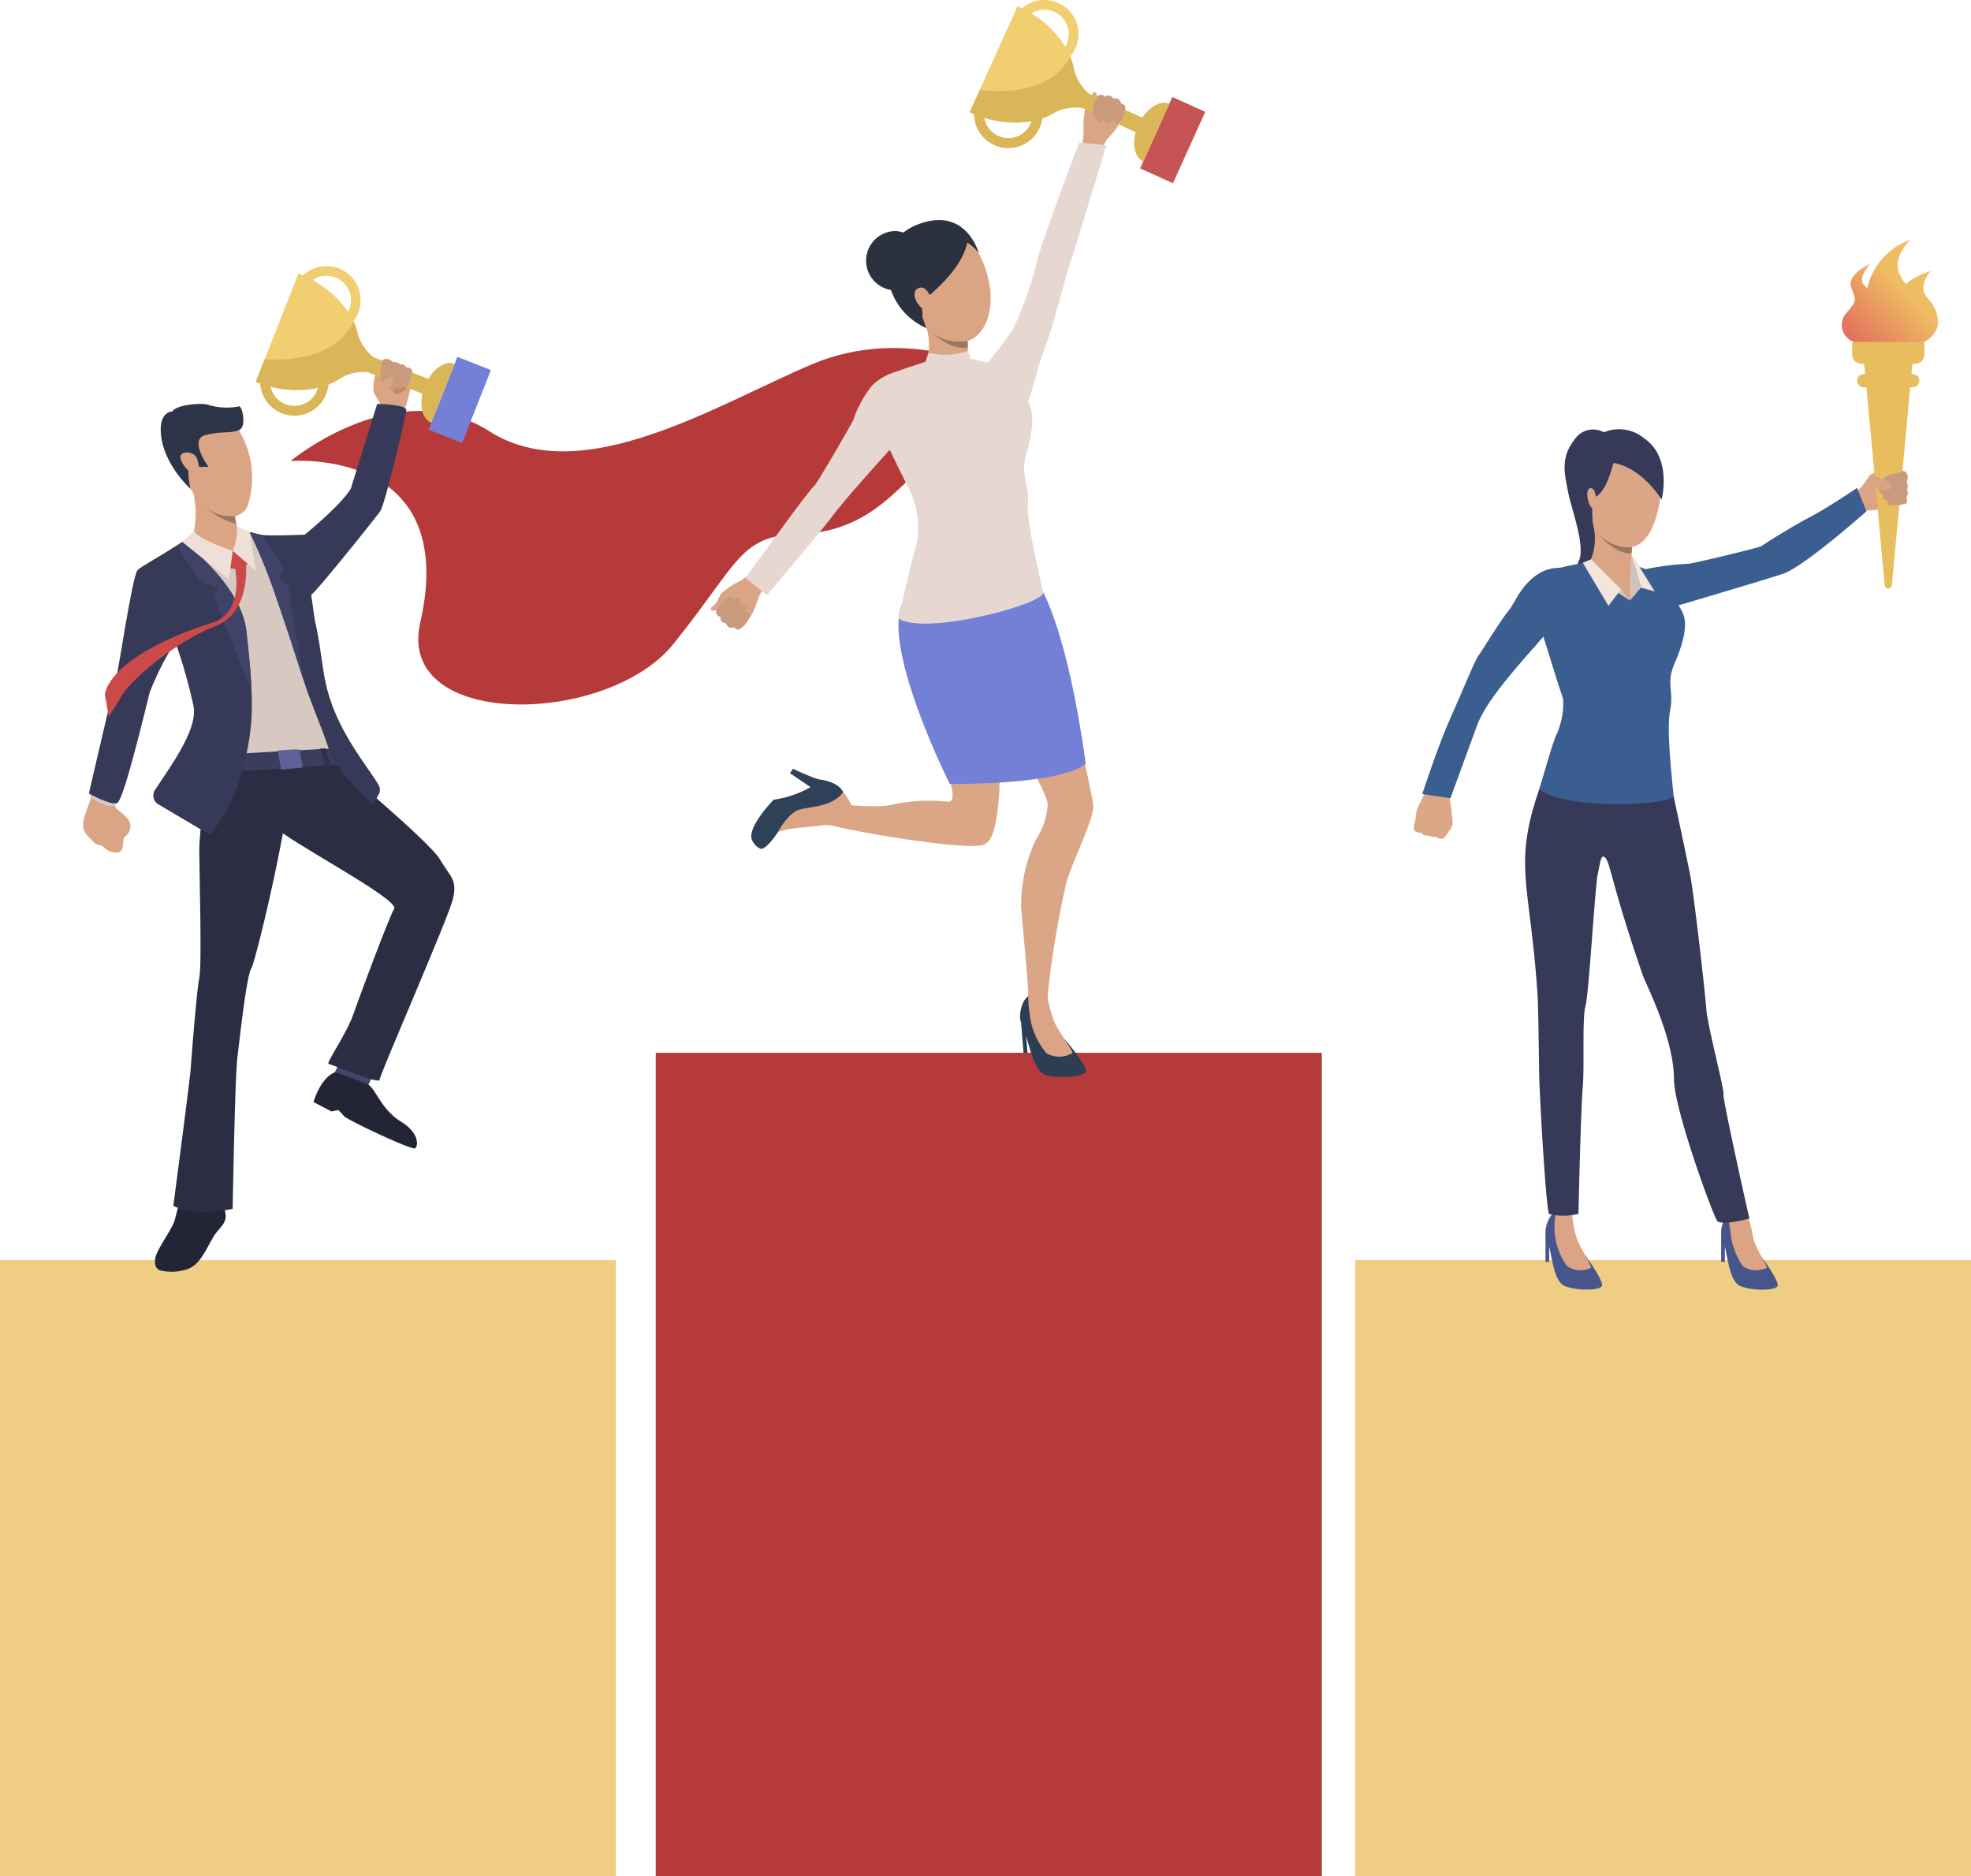 <svg xmlns="http://www.w3.org/2000/svg" xmlns:xlink="http://www.w3.org/1999/xlink" width="175.624" height="167.137" viewBox="0 0 175.624 167.137"><defs><style>.a{fill:#b63a3a;}.b{fill:#efcd82;}.c{fill:#dba585;}.d{fill:url(#a);}.e{fill:#e8bd5d;}.f{fill:#c99a7d;}.g{fill:#363957;}.h{fill:#dba686;}.i{fill:#3b5e90;}.j{fill:#47558d;}.k{fill:#cfc3bc;}.l{fill:#f3e4dc;}.m{fill:#997761;}.n{fill:#dca787;}.o{fill:#8ec2b6;}.p{fill:#e6d8d1;}.q{fill:#7380d6;}.r{fill:#2c323d;}.s{fill:#2c3d54;}.t{fill:#2f4159;}.u{fill:#c75454;}.v{fill:#f1ce6f;}.w{fill:#dab659;}.x{fill:#bd8a6d;}.y{fill:#232536;}.z{fill:#42466c;}.aa{fill:#2b2d43;}.ab{fill:#d7c9c2;}.ac{fill:#3a3d5d;}.ad{fill:#2e3048;}.ae{fill:#2c3548;}.af{fill:#404367;}.ag{fill:#5d629a;}.ah{fill:#cb4949;}.ai{fill:#eee0d7;}</style><linearGradient id="a" x1="0.636" y1="0.507" x2="-0.205" y2="1.35" gradientUnits="objectBoundingBox"><stop offset="0" stop-color="#eebe63"/><stop offset="1" stop-color="#dc3b57"/></linearGradient></defs><g transform="translate(-147.323 -421.365)"><g transform="translate(147.323 421.365)"><rect class="a" width="59.348" height="73.349" transform="translate(58.43 93.788)"/><rect class="b" width="54.875" height="54.876" transform="translate(0 112.262)"/><rect class="b" width="54.875" height="54.876" transform="translate(120.749 112.262)"/><g transform="translate(165.54 41.834)"><path class="c" d="M1239.715,754.624s.93-1.319,1.068-1.475a3.275,3.275,0,0,1,1.359-.417,3.806,3.806,0,0,1,1.682.114.586.586,0,0,1,.242.426,1.13,1.13,0,0,1-.081.564.683.683,0,0,1,.044.659.594.594,0,0,1-.067.66.5.5,0,0,1-.029.55,4.5,4.5,0,0,0-.755.264,13.513,13.513,0,0,1-2.884.369S1239.427,756.291,1239.715,754.624Z" transform="translate(-1239.657 -752.69)"/></g><g transform="translate(164.104 21.353)"><path class="d" d="M1241.575,676.813c-.871-.95.318-2.337.318-2.337a6.788,6.788,0,0,0-2.207,1.163,4.778,4.778,0,0,1-.544-.85c-.723-1.55.973-3.1.973-3.1a5.929,5.929,0,0,0-3.856,4.327,2.386,2.386,0,0,0-.207-.2c-.792-.655.464-1.963.464-1.963s-2.049.861-1.7,2.032.687,1.065-.4,2.3-.019,3.131,1.984,2.7c.364-.079.7.363.865.127a2.14,2.14,0,0,0,2.246-.037,1.882,1.882,0,0,0,1.751-.131C1243.4,679.661,1242.448,677.764,1241.575,676.813Z" transform="translate(-1233.979 -671.688)"/><path class="e" d="M1237.657,707.878v.965a.817.817,0,0,0,.818.817h.11a.162.162,0,0,1,.161.147l1.811,19.581a.322.322,0,0,0,.641,0l1.811-19.581a.161.161,0,0,1,.161-.147h.11a.818.818,0,0,0,.817-.817v-.965a.162.162,0,0,0-.161-.162h-6.117A.161.161,0,0,0,1237.657,707.878Z" transform="translate(-1236.727 -698.607)"/><path class="e" d="M1244.387,720.231h-4.372a.587.587,0,0,1-.586-.587h0a.586.586,0,0,1,.586-.586h4.372a.586.586,0,0,1,.586.586h0A.587.587,0,0,1,1244.387,720.231Z" transform="translate(-1238.051 -707.082)"/></g><g transform="translate(167.41 41.989)"><path class="f" d="M1249.178,753.327s-1.665.327-1.647.6a.433.433,0,0,0,.194.364l-.625.446s-.246.529.4.643c0,0-.282.469.357.505,0,0-.047.393.245.462a5.68,5.68,0,0,0,1.356-.187s.2-.154.029-.55a.585.585,0,0,0,.067-.66.643.643,0,0,0-.044-.659s.349-.652-.16-.99C1249.352,753.3,1249.248,753.313,1249.178,753.327Z" transform="translate(-1247.054 -753.304)"/></g><g transform="translate(166.379 42.277)"><path class="c" d="M1243.314,754.442a5.751,5.751,0,0,1,1.654.765c.121.1.22.219.173.37s-.326.272-.818.157a4.3,4.3,0,0,0-1.181-.037S1242.671,755.431,1243.314,754.442Z" transform="translate(-1242.976 -754.442)"/></g><g transform="translate(139.412 38.265)"><path class="g" d="M1139.832,738.828a1.987,1.987,0,0,0-2.667.7c-1.264,1.6-.809,3.136-.545,4.572s1.537,4.682,1,6.118a2.11,2.11,0,0,0,.15,2.182s4.348,1.113,3.841-5.427S1139.832,738.828,1139.832,738.828Z" transform="translate(-1136.319 -738.576)"/></g><path class="h" d="M1232.529,756.167a14.51,14.51,0,0,1-3.412,2.571c-1.3.481,1.07,1.858,1.07,1.858l2.85-2.915Z" transform="translate(-1065.952 -713.454)"/><g transform="translate(145.018 43.466)"><path class="i" d="M1158.495,768.593s-.064-1.718,1.262-2.132a23.828,23.828,0,0,1,4.188-.562c.592-.064,6.339-1.445,6.5-1.58s2.545-1.65,4.309-2.581,4.185-2.595,4.185-2.595l.848,2.084s-5.561,4.944-7.448,5.571c-2.017.671-11.775,3.539-11.775,3.539S1158.417,771.225,1158.495,768.593Z" transform="translate(-1158.493 -759.144)"/></g><g transform="translate(153.358 107.964)"><path class="j" d="M1194.955,1018.061s1.791,2.411,1.545,2.794-2.129.436-3.274,0-1.174-3.263-1.693-4.477c-.217-.508.248-2.009.9-2.117a2.75,2.75,0,0,1,1.363.211S1193.12,1016.181,1194.955,1018.061Z" transform="translate(-1191.478 -1014.237)"/></g><g transform="translate(153.898 107.929)"><path class="c" d="M1195.4,1014.349a11.412,11.412,0,0,1,.515,2.007c.114.814,1.275,2.54,1.221,2.759a2.11,2.11,0,0,1-2.13-.147,6.626,6.626,0,0,1-1.119-3.18,7.827,7.827,0,0,0-.278-1.362S1194.83,1013.749,1195.4,1014.349Z" transform="translate(-1193.613 -1014.101)"/></g><g transform="translate(153.364 109.891)"><path class="j" d="M1191.5,1021.86v2.524h.328v-1.951Z" transform="translate(-1191.502 -1021.86)"/></g><g transform="translate(137.705 107.965)"><path class="j" d="M1133.109,1018.1s1.727,2.371,1.481,2.753-2.129.436-3.276,0-1.173-3.263-1.692-4.477c-.217-.508.247-2.009.9-2.117a2.932,2.932,0,0,1,1.419.233A3.544,3.544,0,0,0,1133.109,1018.1Z" transform="translate(-1129.568 -1014.242)"/></g><g transform="translate(138.513 107.875)"><path class="c" d="M1134.331,1014.232a16.245,16.245,0,0,0,.355,1.911c.218.792,1.392,2.594,1.338,2.812a2.11,2.11,0,0,1-2.13-.147,5.886,5.886,0,0,1-1.119-3.18,5.245,5.245,0,0,1,.137-1.63A1.332,1.332,0,0,1,1134.331,1014.232Z" transform="translate(-1132.766 -1013.888)"/></g><g transform="translate(137.71 109.891)"><path class="j" d="M1129.59,1021.86v2.524h.328v-1.951Z" transform="translate(-1129.59 -1021.86)"/></g><g transform="translate(135.899 63.755)"><path class="g" d="M1135.234,844.6s1.536,7.149,1.89,8.95,1.341,10.519,1.447,12,1.6,7.069,1.533,7.6,2.3,11.036,2.3,11.036-2.445.665-2.857.217c-.349-.38-3.862-9.988-3.862-12.635,0-3.659-2.492-8.431-2.782-9.272-2.695-7.813-2.878-9.913-3.3-10.408s-.461.305-.707,1.4-.776,10.554-1.094,11.754-.071,5.259-.247,7.306-.38,11.219-.38,11.219a5.475,5.475,0,0,1-2.612.015c-.243-.114-.855-10.218-.891-12.654s-.073-5.793-.141-6.846c-.655-10.092-2.262-11.534.27-18.677C1128.545,832.23,1135.234,844.6,1135.234,844.6Z" transform="translate(-1122.428 -839.388)"/></g><g transform="translate(136.76 49.833)"><path class="i" d="M1133.8,784.413a16.712,16.712,0,0,0,2.161.869c.557.112,2.718,2.92,3.1,3.944s0,2.562-.779,4.367-.045,2.406-.4,4.211.234,6.522.3,7.525-9.876,1.307-11.948-.52c0,0,1.247-4.4,1.514-4.842a6.818,6.818,0,0,0,.6-3.232c-.245-.624-1.877-5.929-1.877-5.929s-1.334-4.074-.129-5.01c1.048-.814,3.9-1.1,4.414-1.281A8.759,8.759,0,0,1,1133.8,784.413Z" transform="translate(-1125.83 -784.329)"/></g><g transform="translate(145.194 49.346)"><path class="k" d="M1159.234,786.549l.974-1.141-.846-3.006A19.81,19.81,0,0,0,1159.234,786.549Z" transform="translate(-1159.187 -782.402)"/></g><g transform="translate(141.677 45.871)"><path class="c" d="M1149.1,770.852a38.14,38.14,0,0,0-.253,3.9s-1.668,1.671-3.563-1.95a4.973,4.973,0,0,0,.2-3.526C1144.877,767.244,1149.1,770.852,1149.1,770.852Z" transform="translate(-1145.28 -768.656)"/></g><g transform="translate(143.321 51.967)"><path class="c" d="M1153.7,792.767v1.526l-1.919-1.433Z" transform="translate(-1151.783 -792.767)"/></g><g transform="translate(141.761 49.834)"><path class="k" d="M1149.09,787.99l-.8-.985-2.683-2.674.167,1.586Z" transform="translate(-1145.61 -784.331)"/></g><g transform="translate(145.368 49.346)"><path class="l" d="M1160.725,785.408l1.228.339-2.075-3.345Z" transform="translate(-1159.879 -782.402)"/></g><g transform="translate(141.03 49.834)"><path class="l" d="M1146.133,787l-1.122,1.47-2.292-3.842.731-.3Z" transform="translate(-1142.72 -784.331)"/></g><g transform="translate(142.314 47.437)"><path class="m" d="M1150.911,776.129l-.059.579s-1.321.258-3.055-1.857A3.765,3.765,0,0,0,1150.911,776.129Z" transform="translate(-1147.797 -774.852)"/></g><g transform="translate(140.831 38.474)"><path class="h" d="M1146.194,749.686c.521-.019,1.978-.19,2.7-3.546.878-4.1-1.062-6.227-2.723-6.621s-3.193.184-4.044,2.327c0,0-.622,1.671.387,4.647S1145.635,749.707,1146.194,749.686Z" transform="translate(-1141.934 -739.404)"/></g><g transform="translate(140.366 38.249)"><path class="g" d="M1143.485,741.511s2.231.139,4.3,3.255c0,0,.971-3.749-1.566-5.459a3.46,3.46,0,0,0-4.932.505s-.888.2-.917,1.889-1.161,4.227,1.325,5.432a8.257,8.257,0,0,1-.018-2.363C1141.9,744.331,1142.66,744.628,1143.485,741.511Z" transform="translate(-1140.093 -738.511)"/></g><g transform="translate(141.43 43.48)"><path class="h" d="M1144.948,759.481c-.113-.292-.42-.41-.588-.1s.032,1.525.482,1.658S1145.176,760.072,1144.948,759.481Z" transform="translate(-1144.301 -759.199)"/></g><g transform="translate(125.981 70.534)"><path class="n" d="M1083.252,869.635a1.445,1.445,0,0,1-.043-.458s.081-.268.126-.463a1.41,1.41,0,0,0,.03-.151,2.625,2.625,0,0,1,.138-.83c.136-.349.74-1.531.74-1.531l1.1.336,1,.015a17.154,17.154,0,0,1,.319,2.574.91.91,0,0,1-.031.094,3.4,3.4,0,0,1-.368.586c-.027.052-.323.546-.494.572a.561.561,0,0,1-.524-.155,1.352,1.352,0,0,1-.731-.122.837.837,0,0,1-.7-.248S1083.372,869.867,1083.252,869.635Z" transform="translate(-1083.201 -866.201)"/></g><path class="i" d="M1100.791,787.694s-2.419-.991-4.148.03-2.244,2.757-2.812,3.393-2.376,3.592-2.71,4.056-1.477,3.326-2.5,5.593-2.462,6.659-2.462,6.659l2.51.374s1.512-4.14,2.394-6.537,4.3-6,5.681-7.622S1102.279,789.509,1100.791,787.694Z" transform="translate(-959.431 -736.687)"/><g transform="translate(25.898 0)"><path class="a" d="M639.227,711.985s-8.184-4.29-16.68-.705-20.545,11.25-28.8,5.985-17.7,2.656-17.7,2.656,15.128-1.3,11.545,14.408c-2.174,9.527,16.664,9.215,22.563,1.884s5.882-9.652,11.261-9.8c9.147-.259,10.324-9.1,14.879-6.4S639.227,711.985,639.227,711.985Z" transform="translate(-576.047 -678.848)"/><g transform="translate(60.294 53.141)"><path class="h" d="M814.627,802.544s2.884,6.263,3.883,7.512,3.252,5.176,3.158,5.932a6.337,6.337,0,0,1-1.074,3.128,13.9,13.9,0,0,0-1.287,5.989c.076,1.107.738,7.587.615,8.125s1.74.664,1.729-.069a81.406,81.406,0,0,1,1.687-10.25c.58-2.033,2.533-5.814,2.4-6.936s-1.378-6.506-1.851-8.122c-.845-2.884-2.477-7.915-2.765-8.562C820.8,798.57,813.522,793.957,814.627,802.544Z" transform="translate(-814.513 -797.409)"/></g><g transform="translate(47.667 51.961)"><path class="h" d="M774.253,793.082s-2.229,2.665-1.469,5.664,2.626,9.619,2.739,10.7.8,2.788-.068,2.755a15.45,15.45,0,0,0-4.953.26c-1.589.354-3.833-.067-5.454.037-.642.041-.607,1.267-.045,1.737.441.368,11.461,2.282,13.478,1.846.877-.19,1.292-1.259,1.556-4.527.119-1.473-.054-6.53.153-8.286a29.854,29.854,0,0,0,0-4.477S783.3,791.05,774.253,793.082Z" transform="translate(-764.573 -792.742)"/></g><g transform="translate(54.429 52.34)"><path class="o" d="M804.832,797.266a20.854,20.854,0,0,1-5.778,4.251,3.66,3.66,0,0,1-.678.128,9.884,9.884,0,0,0-2.575-4.03,4.939,4.939,0,0,0-4.483-1.233c0-.055.035-.146.044-.2h0a5.56,5.56,0,0,1,.932-1.929l0,0,0,0c6.745,2.212,11.315,1.506,11.85,1.412l.053-.01C804.389,796.045,804.832,797.266,804.832,797.266Z" transform="translate(-791.318 -794.243)"/></g><g transform="translate(70.572 8.194)"><path class="c" d="M855.191,624.467a2.337,2.337,0,0,1,.022-.823,3.808,3.808,0,0,0,.015-.976,8.957,8.957,0,0,1,.169-1.563,6.7,6.7,0,0,0,.552-.848c.05-.215.1-.664.282-.611s.254.468.254.468a.276.276,0,0,1,.234-.2.477.477,0,0,1,.448.182s.187-.157.332-.123a.6.6,0,0,1,.414.258.557.557,0,0,1,.377.039.508.508,0,0,1,.275.4s.356.08.389.281a1.757,1.757,0,0,1-.069.525,5.876,5.876,0,0,1-1.364,2.187,2.608,2.608,0,0,0-.724,1.9Z" transform="translate(-855.164 -619.642)"/></g><g transform="translate(37.434 51.063)"><path class="c" d="M727.815,789.192a2.32,2.32,0,0,0-.705.423,3.778,3.778,0,0,1-.842.493,8.9,8.9,0,0,0-1.277.916,6.785,6.785,0,0,1-.468.9c-.163.149-.53.411-.394.546s.533-.008.533-.008a.275.275,0,0,0-.056.3c.162.3.378.3.378.3s-.043.24.056.35a.6.6,0,0,0,.428.233.558.558,0,0,0,.22.31.506.506,0,0,0,.486.042s.245.271.436.2a1.718,1.718,0,0,0,.423-.318,5.87,5.87,0,0,0,1.234-2.263,2.609,2.609,0,0,1,1.3-1.567Z" transform="translate(-724.099 -789.192)"/></g><g transform="translate(37.918 53.188)"><path class="f" d="M726.134,798.607s.759-.995,1.19-1.01.176.36.176.36.245-.375.569-.211,0,.587,0,.587a.362.362,0,0,1,.52.043c.256.277-.091.567-.091.567s.558-.124.485.336a1.877,1.877,0,0,1-.945,1.2s-.208.081-.436-.2a.5.5,0,0,1-.706-.352s-.63-.086-.485-.583A.437.437,0,0,1,726.134,798.607Z" transform="translate(-726.014 -797.597)"/></g><path class="p" d="M821.816,657.038a37.11,37.11,0,0,0,2.226-2.99,30.108,30.108,0,0,0,2.1-5.889c.27-1.406,3.794-10.721,3.794-10.721l2.426.246s-2.868,9.445-3.138,10.223c-.4,1.147-1.524,5.382-1.825,6.343-.242.772-.988,2.673-1.258,3.791-.244,1.007-1.064,3.5-1.064,3.5Z" transform="translate(-759.675 -624.745)"/><path class="q" d="M806.928,808.129s-1.472,1.8-12.119,1.8c0,0-6.362-12.681-4.075-16.353,2.011-3.229,12.236-1.038,12.236-1.038S805.3,796.247,806.928,808.129Z" transform="translate(-736.081 -740.088)"/><g transform="translate(51.983 31.68)"><path class="p" d="M789.426,712.532a17.349,17.349,0,0,0,2.321.6c.583.04,3.159,2.621,3.68,3.617s.338,2.616-.221,4.561.271,2.461.145,4.351,1.17,6.943,1.37,7.957-10.55,3.913-12.906,2.321c0,0,1.364-5.968,1.578-6.458a7.705,7.705,0,0,0-.554-4.916c-.34-.6-2.068-4.205-2.068-4.205s-1.888-4.324-.781-5.438c.962-.969,3.836-1.64,4.336-1.89A9,9,0,0,1,789.426,712.532Z" transform="translate(-781.641 -712.531)"/></g><g transform="translate(53.561 19.953)"><path class="c" d="M789.438,667.115c.834-.621,4.026-2.5,6.2,1.65s.72,8.036-1.772,7.9-4.818-2.753-5.671-5.034A3.632,3.632,0,0,1,789.438,667.115Z" transform="translate(-787.885 -666.15)"/></g><g transform="translate(53.147 19.604)"><path class="r" d="M794.417,667.734s-1-3.82-4.787-2.787-3.835,4.428-2.83,6.579a5.761,5.761,0,0,0,2.923,2.855s-.7-1.776-.12-2.474,3.2-2.544,3.79-5.129A3.513,3.513,0,0,1,794.417,667.734Z" transform="translate(-786.245 -664.771)"/></g><g transform="translate(51.292 20.583)"><path class="r" d="M784.143,671.678a2.641,2.641,0,1,1-2.568-3.037A2.824,2.824,0,0,1,784.143,671.678Z" transform="translate(-778.909 -668.641)"/></g><g transform="translate(56.295 27.894)"><path class="c" d="M802.707,699.353a39.448,39.448,0,0,0,.256,4.015s-1.481,1.924-3.894-1.521a5.115,5.115,0,0,0-.263-3.625C797.926,696.226,802.707,699.353,802.707,699.353Z" transform="translate(-798.698 -697.556)"/></g><g transform="translate(58.615 33.705)"><path class="c" d="M809.816,720.542l.2,1.558-2.147-1.211Z" transform="translate(-807.87 -720.542)"/></g><g transform="translate(55.593 25.62)"><path class="c" d="M796.962,688.774a.6.6,0,0,0-.93.02c-.2.279-.17.918.483,1.555S798.8,691.064,796.962,688.774Z" transform="translate(-795.922 -688.565)"/></g><g transform="translate(56.977 29.468)"><path class="m" d="M804.74,704.674l.016.6s-1.314.438-3.362-1.491A3.871,3.871,0,0,0,804.74,704.674Z" transform="translate(-801.394 -703.782)"/></g><path class="p" d="M800.015,711.026a6.2,6.2,0,0,0,3.52-.164l.262.86.456,3.531s-2.622-.9-3.572-2.114c-.074-.094-.943-1.3-.943-1.3Z" transform="translate(-743.179 -679.604)"/><g transform="translate(40.518 33.091)"><path class="p" d="M749.839,718.112a4.874,4.874,0,0,0-2.277,1.291,10.017,10.017,0,0,0-1.639,3.009c-.245.536-3.281,5.75-3.459,5.861s-1.619,2.009-2.777,3.6c-1.244,1.713-3.388,4.627-3.388,4.627l1.924,1.531s4.787-5.636,5.969-7.207c1.262-1.679,5.764-6.608,5.764-6.608S753.523,719.458,749.839,718.112Z" transform="translate(-736.299 -718.112)"/></g><path class="s" d="M837.106,941.789c-2.148-1.877-1.574-3.8-1.574-3.8a3.189,3.189,0,0,0-1.557-.131c-.7.174-1.071,1.838-.792,2.37l.217,2.727h.355l-.116-1.482c.414,1.408.808,3.175,1.761,3.454,1.278.373,3.312.152,3.545-.283S837.106,941.789,837.106,941.789Z" transform="translate(-768.099 -849.164)"/><g transform="translate(65.717 88.485)"><path class="c" d="M837.676,937.555a17.582,17.582,0,0,0,.549,2.037c.3.838,1.73,2.687,1.689,2.928a2.289,2.289,0,0,1-2.317.024,6.393,6.393,0,0,1-1.485-3.344,15.535,15.535,0,0,1-.152-1.708A1.327,1.327,0,0,1,837.676,937.555Z" transform="translate(-835.96 -937.199)"/></g><path class="c" d="M746.777,863.32a6.1,6.1,0,0,0-1.837-.178c-.517.131-3.482.23-3.941.669s-1.25,1.4-1.495,1.288-1.307-.837-.309-2.3,1.3-1.825,1.9-1.924a8.143,8.143,0,0,0,2.864-1.134l-1.832-1.248.262-.385a17.068,17.068,0,0,0,3.161,1.187c.639.006,2.04,1.416,2.188,2.617A1.221,1.221,0,0,1,746.777,863.32Z" transform="translate(-697.63 -789.618)"/><path class="t" d="M740.709,863.81s.927-1.756,1.938-2.059,2.927-.222,3.925-1.559c0,0-.274-.933-2.266-1.154a21.776,21.776,0,0,1-2.206-.932l-.262.385,1.832,1.248a9.487,9.487,0,0,1-3.286,1.122s-2.419,2.449-1.933,3.586a1.4,1.4,0,0,0,.737.769C739.7,865.389,740.709,863.81,740.709,863.81Z" transform="translate(-697.341 -789.618)"/><g transform="translate(60.503)"><g transform="translate(15.185 8.639)"><rect class="u" width="6.98" height="3.218" transform="translate(0 6.361) rotate(-65.685)"/></g><path class="v" d="M820.013,587.967q-.194-.1-.4-.191l-4.279,9.472c.135.059.27.116.405.169a3.044,3.044,0,0,0,6.06.376,5.186,5.186,0,0,0,1.1-.524,4.243,4.243,0,0,1,2.438-.433l4.807,2.171c-.319,1.174-.07,2.263.657,2.609l2.315-5.123c-.741-.316-1.722.217-2.393,1.231l-4.806-2.171a4.248,4.248,0,0,1-1.287-2.115,5.172,5.172,0,0,0-.333-1.17,3.044,3.044,0,0,0-4.286-4.3Zm.76,10.3a2.178,2.178,0,0,1-4.134-.542,9.145,9.145,0,0,0,4.223.308A2.235,2.235,0,0,1,820.773,598.27Zm3.2-7.092a2.159,2.159,0,0,1-.116.221,9.143,9.143,0,0,0-3.023-2.966,2.178,2.178,0,0,1,3.139,2.745Z" transform="translate(-815.339 -587.235)"/><g transform="translate(0 5.031)"><path class="w" d="M824.632,608.3a5.173,5.173,0,0,0-.333-1.17c-2,3.947-8.062,2.991-8.062,2.991l-.9,1.99c.135.059.27.116.405.169a3.044,3.044,0,0,0,6.06.376,5.173,5.173,0,0,0,1.1-.523,4.242,4.242,0,0,1,2.438-.433l4.807,2.171c-.319,1.174-.07,2.263.657,2.609l2.315-5.123c-.741-.316-1.722.217-2.393,1.231l-4.806-2.171A4.248,4.248,0,0,1,824.632,608.3Zm-3.859,4.833a2.178,2.178,0,0,1-4.134-.542,9.146,9.146,0,0,0,4.223.308A2.247,2.247,0,0,1,820.773,613.137Z" transform="translate(-815.339 -607.134)"/></g></g><g transform="translate(71.459 8.453)"><path class="f" d="M859.014,620.98s-.493,1.151-.295,1.533.4-.025.4-.025-.206.4.1.6.512-.285.512-.285a.362.362,0,0,0,.294.431c.367.087.449-.357.449-.357s.166.547.531.257a1.878,1.878,0,0,0,.578-1.412s-.031-.221-.39-.281a.5.5,0,0,0-.653-.442s-.385-.505-.746-.135A.437.437,0,0,0,859.014,620.98Z" transform="translate(-858.672 -620.666)"/></g></g><g transform="translate(7.405 23.702)"><path class="c" d="M494.654,718.11s-.66-1.151-.756-1.33a3.2,3.2,0,0,1,.085-1.382,3.7,3.7,0,0,1,.679-1.495.569.569,0,0,1,.47-.075,1.1,1.1,0,0,1,.488.267.668.668,0,0,1,.617.185.58.58,0,0,1,.579.287.486.486,0,0,1,.491.215,4.383,4.383,0,0,0-.017.779,13.2,13.2,0,0,1-.651,2.756S496.075,718.944,494.654,718.11Z" transform="translate(-467.994 -705.507)"/><path class="x" d="M499.244,722.793a3.274,3.274,0,0,1,.623.591c.092.189,1.314-.687,1.314-.687S499.75,722.16,499.244,722.793Z" transform="translate(-472.025 -711.99)"/><g transform="translate(15.374)"><g transform="translate(15.407 8.084)"><rect class="q" width="6.98" height="3.218" transform="translate(0 6.492) rotate(-68.441)"/></g><path class="v" d="M456.615,681.806c-.132-.059-.266-.118-.4-.173l-3.819,9.666c.137.053.274.1.412.149a3.045,3.045,0,0,0,6.071.085,5.151,5.151,0,0,0,1.071-.577,4.249,4.249,0,0,1,2.415-.548l4.9,1.938c-.261,1.187.039,2.263.782,2.574l2.065-5.228c-.755-.281-1.709.3-2.33,1.344l-4.9-1.938a4.251,4.251,0,0,1-1.388-2.052,5.164,5.164,0,0,0-.388-1.153,3.045,3.045,0,0,0-4.489-4.089Zm1.254,10.254a2.178,2.178,0,0,1-4.155-.342,9.144,9.144,0,0,0,4.233.105A1.978,1.978,0,0,1,457.869,692.06Zm2.86-7.238a2.09,2.09,0,0,1-.1.227,9.148,9.148,0,0,0-3.163-2.817,2.178,2.178,0,0,1,3.267,2.59Z" transform="translate(-452.393 -680.977)"/><g transform="translate(0 4.918)"><path class="w" d="M461.493,701.582a5.161,5.161,0,0,0-.388-1.153c-1.81,4.039-7.91,3.375-7.91,3.375l-.8,2.03c.137.053.274.1.412.15a3.045,3.045,0,0,0,6.071.085,5.145,5.145,0,0,0,1.071-.577,4.249,4.249,0,0,1,2.415-.548l4.9,1.938c-.261,1.187.039,2.263.782,2.574l2.065-5.228c-.755-.281-1.709.3-2.33,1.344l-4.9-1.938A4.251,4.251,0,0,1,461.493,701.582Zm-3.623,5.012a2.178,2.178,0,0,1-4.155-.342,9.144,9.144,0,0,0,4.233.105A1.978,1.978,0,0,1,457.869,706.594Z" transform="translate(-452.393 -700.429)"/></g></g><path class="c" d="M394.289,864.188a1.671,1.671,0,0,0,.253,1.011c.286.287,1.257.93,1.257,1.484a1.231,1.231,0,0,1-.5,1.075c-.257.176.019,1.242-.534,1.357a1.353,1.353,0,0,1-1.3-.42c-.21-.287-.65-.1-1.051-.592s-1.184-.822-.631-2.369.975-2.839.975-2.839Z" transform="translate(-391.589 -816.899)"/><path class="f" d="M496.539,714s-.271,1.631-.014,1.707a.42.42,0,0,0,.4-.053l.193.722s.4.406.723-.146c0,0,.332.418.583-.152,0,0,.342.177.505-.066a5.487,5.487,0,0,0,.294-1.3s-.072-.236-.491-.215a.57.57,0,0,0-.579-.287.627.627,0,0,0-.617-.185s-.474-.542-.958-.192C496.577,713.838,496.55,713.936,496.539,714Z" transform="translate(-469.91 -705.441)"/><path class="c" d="M494.05,721.428a5.619,5.619,0,0,1,1.264-1.247.343.343,0,0,1,.4-.031c.12.1.136.39-.137.8a4.16,4.16,0,0,0-.437,1.064S494.732,722.353,494.05,721.428Z" transform="translate(-468.144 -710.207)"/><g transform="translate(6.4 81.89)"><path class="y" d="M419.435,1004.855s-.553,2.344-.775,3.116-1.458,2.427-1.679,3.2.065,1.189.434,1.274a4.25,4.25,0,0,0,2.476-.16c1.145-.429,1.712-2.083,2.33-3,.58-.855,1.243-1.107.883-2.287a4.394,4.394,0,0,1-.29-2.147Z" transform="translate(-416.903 -1004.855)"/></g><g transform="translate(22.43 70.665)"><path class="z" d="M483.677,961.927l-.551,1.157-2.825-1.467.552-1.157Z" transform="translate(-480.301 -960.46)"/></g><g transform="translate(20.531 71.822)"><path class="y" d="M474.69,965.037a25.473,25.473,0,0,1,2.995,1.111c.634.373,1.17,2.229,2.879,3.272s1.551,2.227,1.27,2.391-5.282-2.165-6.267-2.81l-.552-.6-.617.124-1.606-.834S473.361,965.591,474.69,965.037Z" transform="translate(-472.791 -965.037)"/></g><g transform="translate(8.039 43.279)"><path class="aa" d="M426.622,854.59a29.67,29.67,0,0,0-.921,6.035c0,2.523.242,10.4,0,11.643s-.691,7.014-.761,8.05-1.554,12.265-1.554,12.265,1.658,1,5.286.276c0,0,.207-11.678.414-13.4s.829-7.394,1.244-8.015,4.008-15.652,3.49-18.381S426.622,854.59,426.622,854.59Z" transform="translate(-423.386 -852.146)"/></g><g transform="translate(16.454 43.506)"><path class="aa" d="M462.036,853.259s8.983,7.486,9.951,9.109,1.589,1.832,1.174,3.559-6.53,15.651-6.53,16.1-4.265-1.375-4.542-1.409,1.605-2.7,2.192-4.4,3.161-8.569,3.645-9.432-9.726-6.15-10.8-7.428S456.508,851.819,462.036,853.259Z" transform="translate(-456.665 -853.045)"/></g><g transform="translate(0.579 12.449)"><path class="ab" d="M393.878,765.044s1.6,1.049,2.189.812,2.907-8.847,3.168-10.122a23.661,23.661,0,0,1,2.282-4.485l0,.005s0,0,0,0l0,.005a32.959,32.959,0,0,1,2.138,5.217c.386,1.736,1.491,4.869,1.491,4.869l.552-.032,9.178-.543.823-.049a3.2,3.2,0,0,0-.009-2.031c-.217-.852-.647-2.451-.906-3.961,0-.008,0-.016,0-.024s-.006-.039-.01-.057,0-.015,0-.023c-.139-.83-.781-1.433-.747-2.058a8.316,8.316,0,0,0-.512-3.24l-.6-3.278c.123.17,3.981-4.4,4.5-4.321s3.738-9.947,4.155-10.531c.446-.623-1.866-.986-1.866-.986l-2.712,8.408-3.423,3.644a7.4,7.4,0,0,1-1.864.05c-1.073-.268-2.565-.622-3.522-.848l-.938-.219s-3.727.387-4.008.462a8.938,8.938,0,0,0-1.025.6,29.845,29.845,0,0,0-3.2,2.233c-.478.513-2.587,9.475-2.8,10.123S393.878,765.044,393.878,765.044Z" transform="translate(-393.878 -730.215)"/></g><g transform="translate(11.777 42.958)"><path class="ac" d="M448.8,850.879s.293.235.6,1.419c0,0-9.946.824-11.063.585,0,0-.306-1.311-.092-1.378C438.479,851.432,448.8,850.879,448.8,850.879Z" transform="translate(-438.168 -850.879)"/></g><g transform="translate(9.791 19.991)"><path class="c" d="M430.408,763.664c.337,1.519,3.458,1.758,3.458,1.758s.924-1.8.6-1.886c-.127-.035-.221-.257-.288-.513a5.606,5.606,0,0,1-.123-.7c-.013-.109-.018-.181-.018-.181s-.511-.36-1.155-.782c-1.125-.738-2.653-1.667-2.56-1.193a.478.478,0,0,0,.029.087A8.748,8.748,0,0,1,430.408,763.664Z" transform="translate(-430.315 -760.044)"/></g><g transform="translate(21.098 42.965)"><path class="ad" d="M475.5,850.907s.416,1.182.512,1.64l-.488.034s-.4-1.5-.489-1.646Z" transform="translate(-475.032 -850.907)"/></g><g transform="translate(10.571 21.149)"><path class="m" d="M433.4,764.623h0c.007.008.17.169.439.4a6.319,6.319,0,0,0,2.643,1.427,5.619,5.619,0,0,1-.123-.7,1.523,1.523,0,0,0,.286-.094,9.25,9.25,0,0,0-.832-.811l-.628-.058Z" transform="translate(-433.398 -764.623)"/></g><g transform="translate(8.012 14.573)"><path class="c" d="M425.044,744.185c.368.5.691.858.792,1h0a2.022,2.022,0,0,0,.439.4,3.472,3.472,0,0,0,2.52.731,1.513,1.513,0,0,0,.286-.094,1.421,1.421,0,0,0,.874-.907,8.146,8.146,0,0,0-.812-6.658s-5.324-.41-5.807,1.266C423,741.1,424.18,743,425.044,744.185Z" transform="translate(-423.277 -738.613)"/></g><g transform="translate(6.919 12.283)"><path class="ae" d="M425.912,731.891s.463-.121.4-1.031-.343-1.095-.343-1.095a5.633,5.633,0,0,1-2.854-.149c-.751-.172-2.8.033-3.129.613,0,0-1.1-.032-1.031,1.76.1,2.846,2.635,5.119,2.635,5.119s-.379-1.8-.031-2.114.806.18.806.18l.841-.019s-1.77-2.413-.311-2.81S425.1,732.216,425.912,731.891Z" transform="translate(-418.953 -729.556)"/></g><g transform="translate(8.665 16.601)"><path class="c" d="M427.36,747.219c-.237-.777-1.731-.791-1.468.021s1.13,1.467,1.451,1.373S427.54,747.811,427.36,747.219Z" transform="translate(-425.861 -746.633)"/></g><g transform="translate(0.519 24.543)"><path class="g" d="M399.059,791.47c-.331,1.26-2.3,9.627-2.9,9.865s-2.521-.85-2.521-.85,2.18-9.436,2.392-10.083,2.322-9.61,2.8-10.123a24.071,24.071,0,0,1,2.63-1.87c.2-.128.389-.251.566-.363.3.227,5.217,3.943,5.649,8.028.13,1.227.374,3.222.458,5.357a20.768,20.768,0,0,1-.564,6.029,16.519,16.519,0,0,1-3.126,6.724l-4.621-2.733a.9.9,0,0,1-.3-1.262c1.221-1.908,3.866-5.365,3.438-7.5a47.989,47.989,0,0,0-1.622-5.7A25.424,25.424,0,0,0,399.059,791.47Z" transform="translate(-393.642 -778.046)"/></g><g transform="translate(14.859 12.283)"><path class="g" d="M459.35,737.106l2.354-7.551s2.638.027,2.6.572c-.025.344-1.865,8.276-2.317,8.963-.323.49-6.043,7.621-6.166,7.451l.333,2.331c.6,2.581.617,4.434,1.179,6.417,1.083,3.823,3.708,6.781,4.506,8.244a.794.794,0,0,1-.009.81l-.506.976s-3.366-3.222-3.921-4.988c-.537-1.705-1.566-4-2.28-6.224h0c-.906-2.823-1.819-5.616-2.4-7.249a49.235,49.235,0,0,0-2.368-5.86l.019-.023a7.206,7.206,0,0,0,1.064.252c.888.083,3.063,0,3.812-.024C455.253,741.2,458.508,738.549,459.35,737.106Z" transform="translate(-450.359 -729.555)"/></g><g transform="translate(8.341 24.543)"><path class="af" d="M426.726,781.667l1.6.52-.487.75,3.412,8.494c-.083-2.135-.328-4.13-.458-5.357-.432-4.085-5.345-7.8-5.649-8.028-.178.112-.369.234-.566.363Z" transform="translate(-424.577 -778.046)"/></g><g transform="translate(14.829 23.692)"><path class="af" d="M450.24,774.679a47.586,47.586,0,0,1,2.4,5.894c.578,1.633,1.491,4.425,2.4,7.249L453.7,779.49l-.834-.6.455-.883-1.972-3.062-1.064-.252Z" transform="translate(-450.24 -774.679)"/></g><g transform="translate(2.911 24.906)"><path class="g" d="M408.532,779.481c-1.08.7-3.209,1.878-3.485,2.176-.478.512-1.732,9.169-1.945,9.817Z" transform="translate(-403.102 -779.481)"/></g><g transform="translate(17.335 43.06)"><path class="ag" d="M460.151,851.377s1.465-.117,1.961-.094l.261,1.615-1.912.177Z" transform="translate(-460.151 -851.279)"/></g><g transform="translate(1.941 26.39)"><path class="ah" d="M411.832,785.417s.479,4.412-2.72,5.624-7.177,4.429-8.232,6.019l-1.269,2.05-.346-1.982s.09-3.372,9.651-6.432c0,0,2.79-.628,1.889-5.19C410.805,785.507,411.818,785.223,411.832,785.417Z" transform="translate(-399.265 -785.349)"/></g><g transform="translate(13.055 25.368)"><path class="ah" d="M444.927,782.387a1.734,1.734,0,0,1-1.706.453s.073-1.434.274-1.524S444.98,782.118,444.927,782.387Z" transform="translate(-443.221 -781.309)"/></g><g transform="translate(8.838 23.612)"><path class="ai" d="M426.546,775.329l1.045-.964s.165.647,3.458,1.758l-.362,2.529Z" transform="translate(-426.546 -774.365)"/></g><g transform="translate(13.342 23.182)"><path class="ai" d="M444.733,772.664a5.657,5.657,0,0,1-.375,2.188l2.064,1.8-.577-3.481Z" transform="translate(-444.358 -772.664)"/></g></g></g></g></svg>